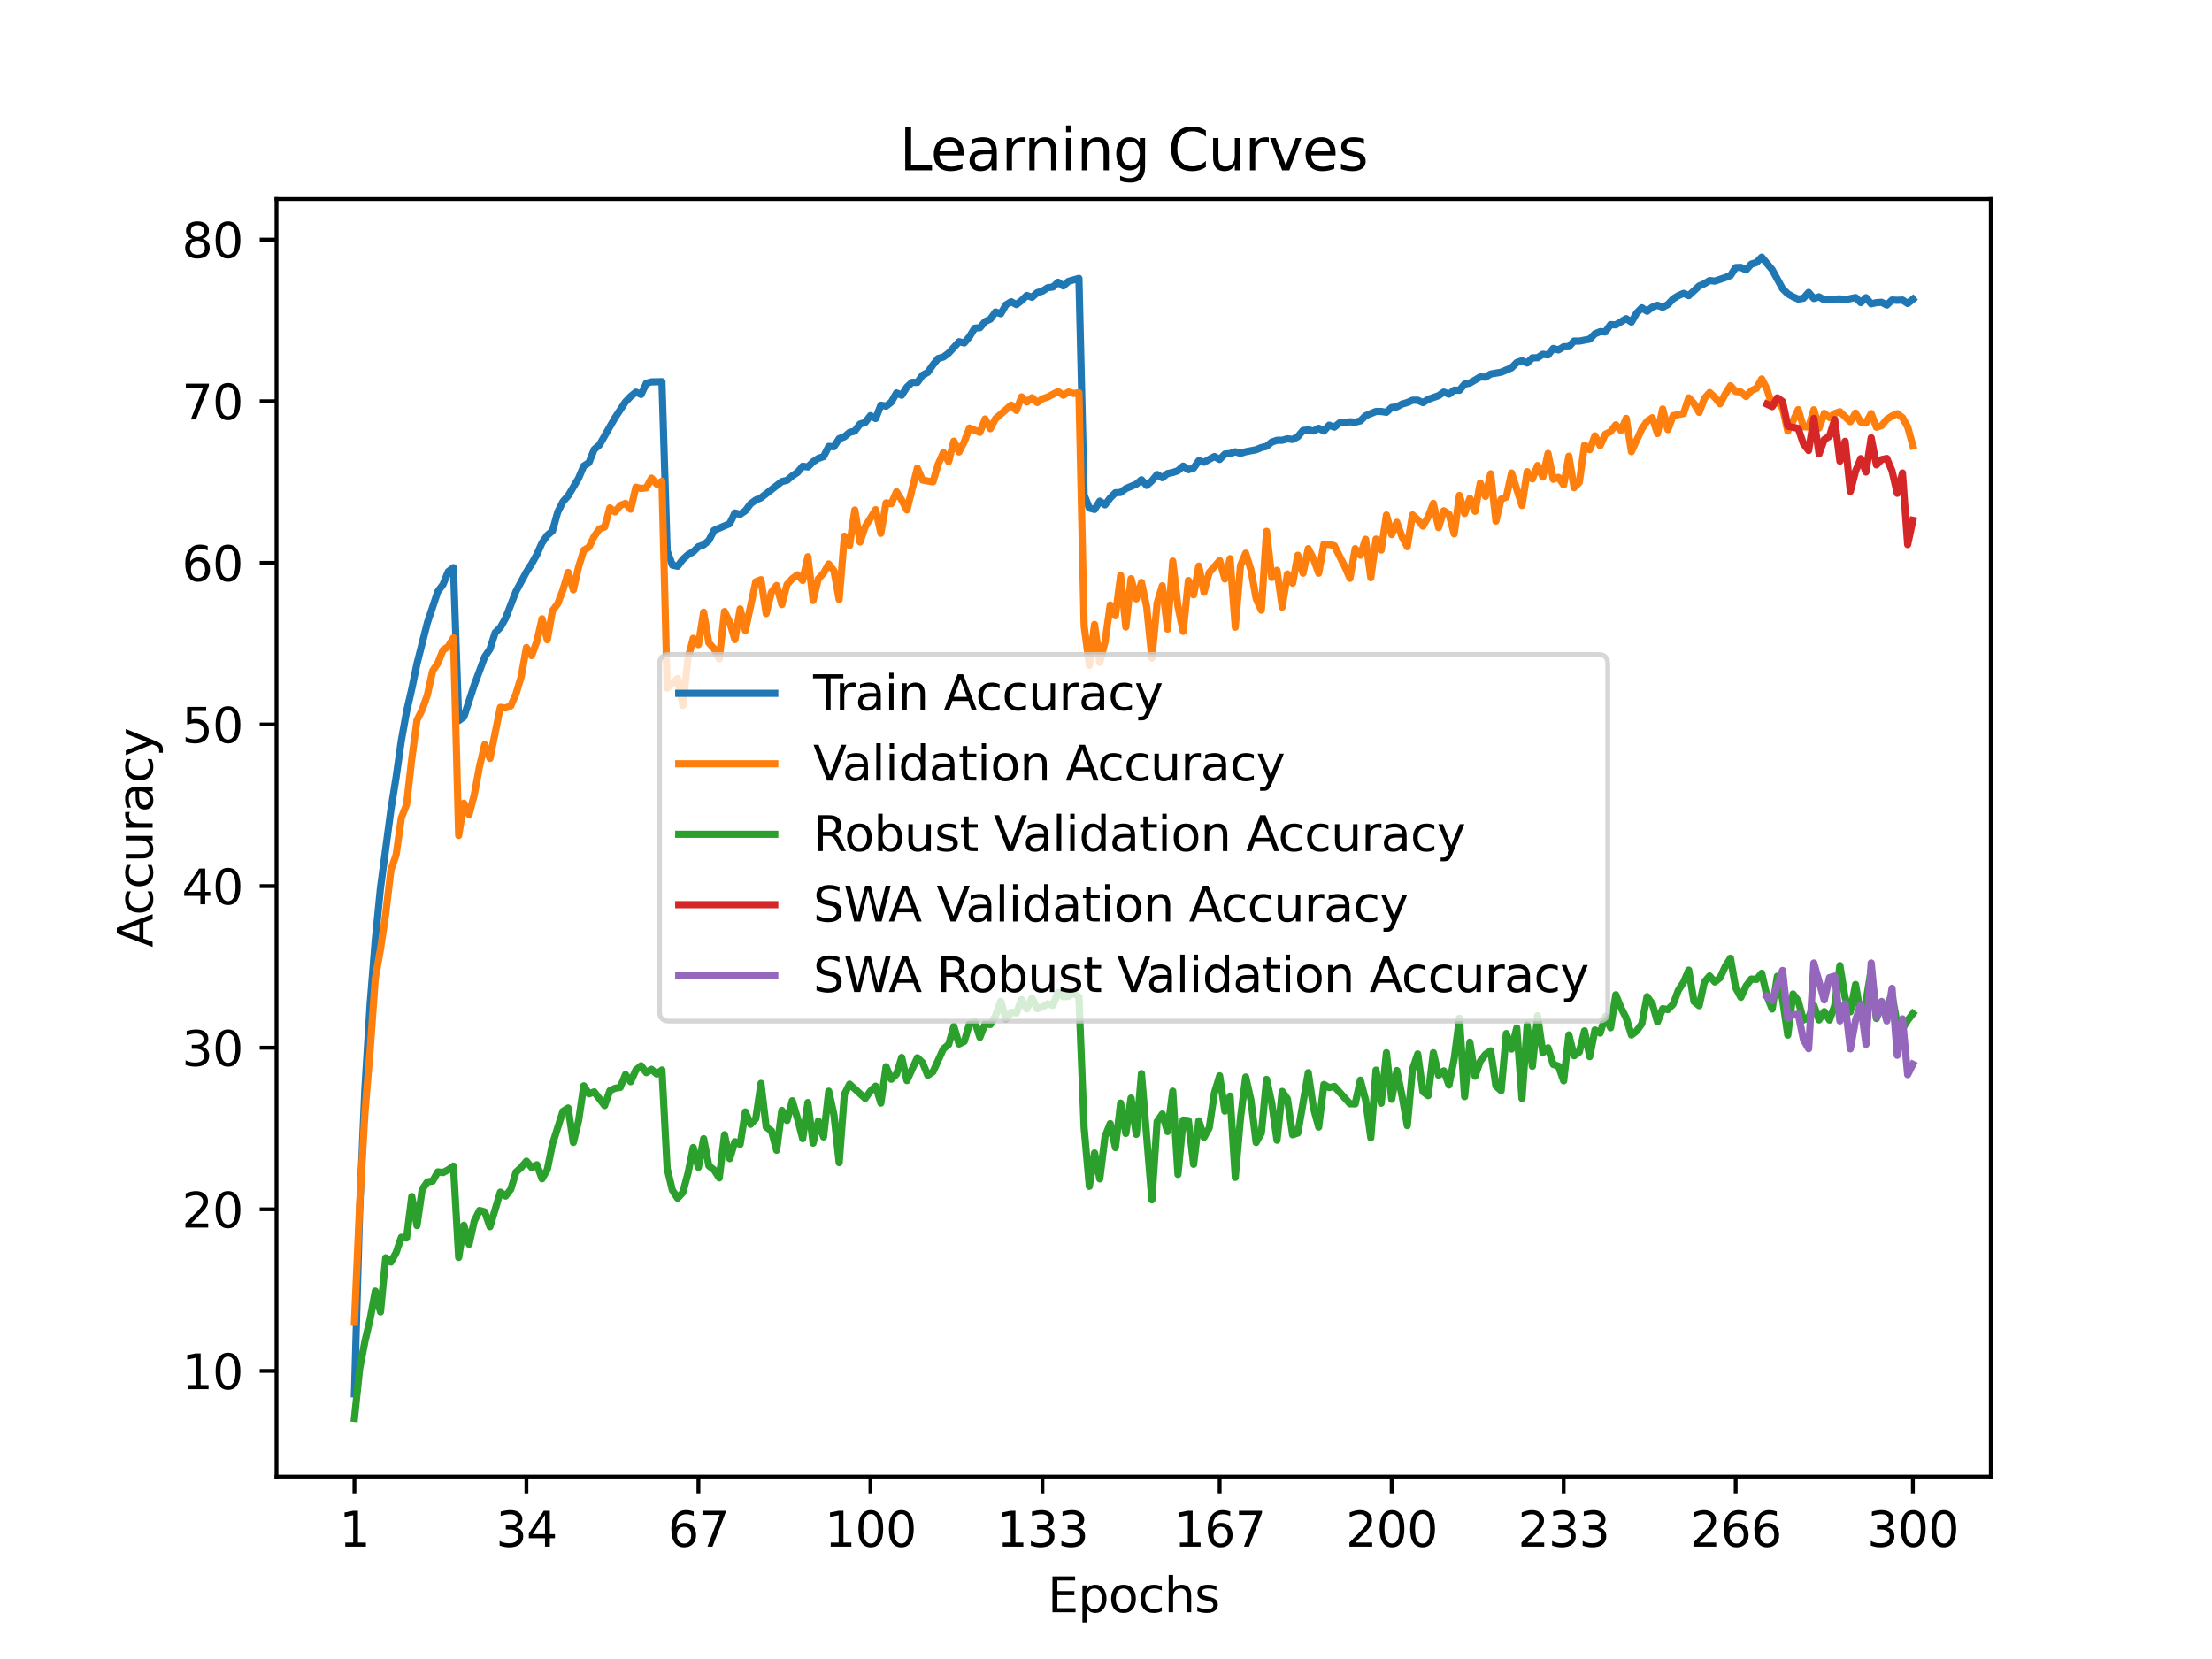 <?xml version="1.0" encoding="utf-8" standalone="no"?>
<!DOCTYPE svg PUBLIC "-//W3C//DTD SVG 1.1//EN"
  "http://www.w3.org/Graphics/SVG/1.1/DTD/svg11.dtd">
<svg xmlns:xlink="http://www.w3.org/1999/xlink" width="460.8pt" height="345.6pt" viewBox="0 0 460.8 345.6" xmlns="http://www.w3.org/2000/svg" version="1.1">
 <defs>
  <style type="text/css">*{stroke-linejoin: round; stroke-linecap: butt}</style>
 </defs>
 <g id="figure_1">
  <g id="patch_1">
   <path d="M 0 345.6 
L 460.8 345.6 
L 460.8 0 
L 0 0 
z
" style="fill: #ffffff"/>
  </g>
  <g id="axes_1">
   <g id="patch_2">
    <path d="M 57.6 307.584 
L 414.72 307.584 
L 414.72 41.472 
L 57.6 41.472 
z
" style="fill: #ffffff"/>
   </g>
   <g id="matplotlib.axis_1">
    <g id="xtick_1">
     <g id="line2d_1">
      <defs>
       <path id="m8bf3cd56c4" d="M 0 0 
L 0 3.5 
" style="stroke: #000000; stroke-width: 0.8"/>
      </defs>
      <g>
       <use xlink:href="#m8bf3cd56c4" x="73.833" y="307.584" style="stroke: #000000; stroke-width: 0.8"/>
      </g>
     </g>
     <g id="text_1">
      <!-- 1 -->
      <g transform="translate(70.651 322.182) scale(0.1 -0.1)">
       <defs>
        <path id="DejaVuSans-31" d="M 794 531 
L 1825 531 
L 1825 4091 
L 703 3866 
L 703 4441 
L 1819 4666 
L 2450 4666 
L 2450 531 
L 3481 531 
L 3481 0 
L 794 0 
L 794 531 
z
" transform="scale(0.016)"/>
       </defs>
       <use xlink:href="#DejaVuSans-31"/>
      </g>
     </g>
    </g>
    <g id="xtick_2">
     <g id="line2d_2">
      <g>
       <use xlink:href="#m8bf3cd56c4" x="109.664" y="307.584" style="stroke: #000000; stroke-width: 0.8"/>
      </g>
     </g>
     <g id="text_2">
      <!-- 34 -->
      <g transform="translate(103.302 322.182) scale(0.1 -0.1)">
       <defs>
        <path id="DejaVuSans-33" d="M 2597 2516 
Q 3050 2419 3304 2112 
Q 3559 1806 3559 1356 
Q 3559 666 3084 287 
Q 2609 -91 1734 -91 
Q 1441 -91 1130 -33 
Q 819 25 488 141 
L 488 750 
Q 750 597 1062 519 
Q 1375 441 1716 441 
Q 2309 441 2620 675 
Q 2931 909 2931 1356 
Q 2931 1769 2642 2001 
Q 2353 2234 1838 2234 
L 1294 2234 
L 1294 2753 
L 1863 2753 
Q 2328 2753 2575 2939 
Q 2822 3125 2822 3475 
Q 2822 3834 2567 4026 
Q 2313 4219 1838 4219 
Q 1578 4219 1281 4162 
Q 984 4106 628 3988 
L 628 4550 
Q 988 4650 1302 4700 
Q 1616 4750 1894 4750 
Q 2613 4750 3031 4423 
Q 3450 4097 3450 3541 
Q 3450 3153 3228 2886 
Q 3006 2619 2597 2516 
z
" transform="scale(0.016)"/>
        <path id="DejaVuSans-34" d="M 2419 4116 
L 825 1625 
L 2419 1625 
L 2419 4116 
z
M 2253 4666 
L 3047 4666 
L 3047 1625 
L 3713 1625 
L 3713 1100 
L 3047 1100 
L 3047 0 
L 2419 0 
L 2419 1100 
L 313 1100 
L 313 1709 
L 2253 4666 
z
" transform="scale(0.016)"/>
       </defs>
       <use xlink:href="#DejaVuSans-33"/>
       <use xlink:href="#DejaVuSans-34" x="63.623"/>
      </g>
     </g>
    </g>
    <g id="xtick_3">
     <g id="line2d_3">
      <g>
       <use xlink:href="#m8bf3cd56c4" x="145.496" y="307.584" style="stroke: #000000; stroke-width: 0.8"/>
      </g>
     </g>
     <g id="text_3">
      <!-- 67 -->
      <g transform="translate(139.133 322.182) scale(0.1 -0.1)">
       <defs>
        <path id="DejaVuSans-36" d="M 2113 2584 
Q 1688 2584 1439 2293 
Q 1191 2003 1191 1497 
Q 1191 994 1439 701 
Q 1688 409 2113 409 
Q 2538 409 2786 701 
Q 3034 994 3034 1497 
Q 3034 2003 2786 2293 
Q 2538 2584 2113 2584 
z
M 3366 4563 
L 3366 3988 
Q 3128 4100 2886 4159 
Q 2644 4219 2406 4219 
Q 1781 4219 1451 3797 
Q 1122 3375 1075 2522 
Q 1259 2794 1537 2939 
Q 1816 3084 2150 3084 
Q 2853 3084 3261 2657 
Q 3669 2231 3669 1497 
Q 3669 778 3244 343 
Q 2819 -91 2113 -91 
Q 1303 -91 875 529 
Q 447 1150 447 2328 
Q 447 3434 972 4092 
Q 1497 4750 2381 4750 
Q 2619 4750 2861 4703 
Q 3103 4656 3366 4563 
z
" transform="scale(0.016)"/>
        <path id="DejaVuSans-37" d="M 525 4666 
L 3525 4666 
L 3525 4397 
L 1831 0 
L 1172 0 
L 2766 4134 
L 525 4134 
L 525 4666 
z
" transform="scale(0.016)"/>
       </defs>
       <use xlink:href="#DejaVuSans-36"/>
       <use xlink:href="#DejaVuSans-37" x="63.623"/>
      </g>
     </g>
    </g>
    <g id="xtick_4">
     <g id="line2d_4">
      <g>
       <use xlink:href="#m8bf3cd56c4" x="181.327" y="307.584" style="stroke: #000000; stroke-width: 0.8"/>
      </g>
     </g>
     <g id="text_4">
      <!-- 100 -->
      <g transform="translate(171.783 322.182) scale(0.1 -0.1)">
       <defs>
        <path id="DejaVuSans-30" d="M 2034 4250 
Q 1547 4250 1301 3770 
Q 1056 3291 1056 2328 
Q 1056 1369 1301 889 
Q 1547 409 2034 409 
Q 2525 409 2770 889 
Q 3016 1369 3016 2328 
Q 3016 3291 2770 3770 
Q 2525 4250 2034 4250 
z
M 2034 4750 
Q 2819 4750 3233 4129 
Q 3647 3509 3647 2328 
Q 3647 1150 3233 529 
Q 2819 -91 2034 -91 
Q 1250 -91 836 529 
Q 422 1150 422 2328 
Q 422 3509 836 4129 
Q 1250 4750 2034 4750 
z
" transform="scale(0.016)"/>
       </defs>
       <use xlink:href="#DejaVuSans-31"/>
       <use xlink:href="#DejaVuSans-30" x="63.623"/>
       <use xlink:href="#DejaVuSans-30" x="127.246"/>
      </g>
     </g>
    </g>
    <g id="xtick_5">
     <g id="line2d_5">
      <g>
       <use xlink:href="#m8bf3cd56c4" x="217.158" y="307.584" style="stroke: #000000; stroke-width: 0.8"/>
      </g>
     </g>
     <g id="text_5">
      <!-- 133 -->
      <g transform="translate(207.615 322.182) scale(0.1 -0.1)">
       <use xlink:href="#DejaVuSans-31"/>
       <use xlink:href="#DejaVuSans-33" x="63.623"/>
       <use xlink:href="#DejaVuSans-33" x="127.246"/>
      </g>
     </g>
    </g>
    <g id="xtick_6">
     <g id="line2d_6">
      <g>
       <use xlink:href="#m8bf3cd56c4" x="254.076" y="307.584" style="stroke: #000000; stroke-width: 0.8"/>
      </g>
     </g>
     <g id="text_6">
      <!-- 167 -->
      <g transform="translate(244.532 322.182) scale(0.1 -0.1)">
       <use xlink:href="#DejaVuSans-31"/>
       <use xlink:href="#DejaVuSans-36" x="63.623"/>
       <use xlink:href="#DejaVuSans-37" x="127.246"/>
      </g>
     </g>
    </g>
    <g id="xtick_7">
     <g id="line2d_7">
      <g>
       <use xlink:href="#m8bf3cd56c4" x="289.907" y="307.584" style="stroke: #000000; stroke-width: 0.8"/>
      </g>
     </g>
     <g id="text_7">
      <!-- 200 -->
      <g transform="translate(280.363 322.182) scale(0.1 -0.1)">
       <defs>
        <path id="DejaVuSans-32" d="M 1228 531 
L 3431 531 
L 3431 0 
L 469 0 
L 469 531 
Q 828 903 1448 1529 
Q 2069 2156 2228 2338 
Q 2531 2678 2651 2914 
Q 2772 3150 2772 3378 
Q 2772 3750 2511 3984 
Q 2250 4219 1831 4219 
Q 1534 4219 1204 4116 
Q 875 4013 500 3803 
L 500 4441 
Q 881 4594 1212 4672 
Q 1544 4750 1819 4750 
Q 2544 4750 2975 4387 
Q 3406 4025 3406 3419 
Q 3406 3131 3298 2873 
Q 3191 2616 2906 2266 
Q 2828 2175 2409 1742 
Q 1991 1309 1228 531 
z
" transform="scale(0.016)"/>
       </defs>
       <use xlink:href="#DejaVuSans-32"/>
       <use xlink:href="#DejaVuSans-30" x="63.623"/>
       <use xlink:href="#DejaVuSans-30" x="127.246"/>
      </g>
     </g>
    </g>
    <g id="xtick_8">
     <g id="line2d_8">
      <g>
       <use xlink:href="#m8bf3cd56c4" x="325.739" y="307.584" style="stroke: #000000; stroke-width: 0.8"/>
      </g>
     </g>
     <g id="text_8">
      <!-- 233 -->
      <g transform="translate(316.195 322.182) scale(0.1 -0.1)">
       <use xlink:href="#DejaVuSans-32"/>
       <use xlink:href="#DejaVuSans-33" x="63.623"/>
       <use xlink:href="#DejaVuSans-33" x="127.246"/>
      </g>
     </g>
    </g>
    <g id="xtick_9">
     <g id="line2d_9">
      <g>
       <use xlink:href="#m8bf3cd56c4" x="361.57" y="307.584" style="stroke: #000000; stroke-width: 0.8"/>
      </g>
     </g>
     <g id="text_9">
      <!-- 266 -->
      <g transform="translate(352.026 322.182) scale(0.1 -0.1)">
       <use xlink:href="#DejaVuSans-32"/>
       <use xlink:href="#DejaVuSans-36" x="63.623"/>
       <use xlink:href="#DejaVuSans-36" x="127.246"/>
      </g>
     </g>
    </g>
    <g id="xtick_10">
     <g id="line2d_10">
      <g>
       <use xlink:href="#m8bf3cd56c4" x="398.487" y="307.584" style="stroke: #000000; stroke-width: 0.8"/>
      </g>
     </g>
     <g id="text_10">
      <!-- 300 -->
      <g transform="translate(388.944 322.182) scale(0.1 -0.1)">
       <use xlink:href="#DejaVuSans-33"/>
       <use xlink:href="#DejaVuSans-30" x="63.623"/>
       <use xlink:href="#DejaVuSans-30" x="127.246"/>
      </g>
     </g>
    </g>
    <g id="text_11">
     <!-- Epochs -->
     <g transform="translate(218.244 335.861) scale(0.1 -0.1)">
      <defs>
       <path id="DejaVuSans-45" d="M 628 4666 
L 3578 4666 
L 3578 4134 
L 1259 4134 
L 1259 2753 
L 3481 2753 
L 3481 2222 
L 1259 2222 
L 1259 531 
L 3634 531 
L 3634 0 
L 628 0 
L 628 4666 
z
" transform="scale(0.016)"/>
       <path id="DejaVuSans-70" d="M 1159 525 
L 1159 -1331 
L 581 -1331 
L 581 3500 
L 1159 3500 
L 1159 2969 
Q 1341 3281 1617 3432 
Q 1894 3584 2278 3584 
Q 2916 3584 3314 3078 
Q 3713 2572 3713 1747 
Q 3713 922 3314 415 
Q 2916 -91 2278 -91 
Q 1894 -91 1617 61 
Q 1341 213 1159 525 
z
M 3116 1747 
Q 3116 2381 2855 2742 
Q 2594 3103 2138 3103 
Q 1681 3103 1420 2742 
Q 1159 2381 1159 1747 
Q 1159 1113 1420 752 
Q 1681 391 2138 391 
Q 2594 391 2855 752 
Q 3116 1113 3116 1747 
z
" transform="scale(0.016)"/>
       <path id="DejaVuSans-6f" d="M 1959 3097 
Q 1497 3097 1228 2736 
Q 959 2375 959 1747 
Q 959 1119 1226 758 
Q 1494 397 1959 397 
Q 2419 397 2687 759 
Q 2956 1122 2956 1747 
Q 2956 2369 2687 2733 
Q 2419 3097 1959 3097 
z
M 1959 3584 
Q 2709 3584 3137 3096 
Q 3566 2609 3566 1747 
Q 3566 888 3137 398 
Q 2709 -91 1959 -91 
Q 1206 -91 779 398 
Q 353 888 353 1747 
Q 353 2609 779 3096 
Q 1206 3584 1959 3584 
z
" transform="scale(0.016)"/>
       <path id="DejaVuSans-63" d="M 3122 3366 
L 3122 2828 
Q 2878 2963 2633 3030 
Q 2388 3097 2138 3097 
Q 1578 3097 1268 2742 
Q 959 2388 959 1747 
Q 959 1106 1268 751 
Q 1578 397 2138 397 
Q 2388 397 2633 464 
Q 2878 531 3122 666 
L 3122 134 
Q 2881 22 2623 -34 
Q 2366 -91 2075 -91 
Q 1284 -91 818 406 
Q 353 903 353 1747 
Q 353 2603 823 3093 
Q 1294 3584 2113 3584 
Q 2378 3584 2631 3529 
Q 2884 3475 3122 3366 
z
" transform="scale(0.016)"/>
       <path id="DejaVuSans-68" d="M 3513 2113 
L 3513 0 
L 2938 0 
L 2938 2094 
Q 2938 2591 2744 2837 
Q 2550 3084 2163 3084 
Q 1697 3084 1428 2787 
Q 1159 2491 1159 1978 
L 1159 0 
L 581 0 
L 581 4863 
L 1159 4863 
L 1159 2956 
Q 1366 3272 1645 3428 
Q 1925 3584 2291 3584 
Q 2894 3584 3203 3211 
Q 3513 2838 3513 2113 
z
" transform="scale(0.016)"/>
       <path id="DejaVuSans-73" d="M 2834 3397 
L 2834 2853 
Q 2591 2978 2328 3040 
Q 2066 3103 1784 3103 
Q 1356 3103 1142 2972 
Q 928 2841 928 2578 
Q 928 2378 1081 2264 
Q 1234 2150 1697 2047 
L 1894 2003 
Q 2506 1872 2764 1633 
Q 3022 1394 3022 966 
Q 3022 478 2636 193 
Q 2250 -91 1575 -91 
Q 1294 -91 989 -36 
Q 684 19 347 128 
L 347 722 
Q 666 556 975 473 
Q 1284 391 1588 391 
Q 1994 391 2212 530 
Q 2431 669 2431 922 
Q 2431 1156 2273 1281 
Q 2116 1406 1581 1522 
L 1381 1569 
Q 847 1681 609 1914 
Q 372 2147 372 2553 
Q 372 3047 722 3315 
Q 1072 3584 1716 3584 
Q 2034 3584 2315 3537 
Q 2597 3491 2834 3397 
z
" transform="scale(0.016)"/>
      </defs>
      <use xlink:href="#DejaVuSans-45"/>
      <use xlink:href="#DejaVuSans-70" x="63.184"/>
      <use xlink:href="#DejaVuSans-6f" x="126.66"/>
      <use xlink:href="#DejaVuSans-63" x="187.842"/>
      <use xlink:href="#DejaVuSans-68" x="242.822"/>
      <use xlink:href="#DejaVuSans-73" x="306.201"/>
     </g>
    </g>
   </g>
   <g id="matplotlib.axis_2">
    <g id="ytick_1">
     <g id="line2d_11">
      <defs>
       <path id="m5d4e998868" d="M 0 0 
L -3.5 0 
" style="stroke: #000000; stroke-width: 0.8"/>
      </defs>
      <g>
       <use xlink:href="#m5d4e998868" x="57.6" y="285.596" style="stroke: #000000; stroke-width: 0.8"/>
      </g>
     </g>
     <g id="text_12">
      <!-- 10 -->
      <g transform="translate(37.875 289.396) scale(0.1 -0.1)">
       <use xlink:href="#DejaVuSans-31"/>
       <use xlink:href="#DejaVuSans-30" x="63.623"/>
      </g>
     </g>
    </g>
    <g id="ytick_2">
     <g id="line2d_12">
      <g>
       <use xlink:href="#m5d4e998868" x="57.6" y="251.927" style="stroke: #000000; stroke-width: 0.8"/>
      </g>
     </g>
     <g id="text_13">
      <!-- 20 -->
      <g transform="translate(37.875 255.727) scale(0.1 -0.1)">
       <use xlink:href="#DejaVuSans-32"/>
       <use xlink:href="#DejaVuSans-30" x="63.623"/>
      </g>
     </g>
    </g>
    <g id="ytick_3">
     <g id="line2d_13">
      <g>
       <use xlink:href="#m5d4e998868" x="57.6" y="218.259" style="stroke: #000000; stroke-width: 0.8"/>
      </g>
     </g>
     <g id="text_14">
      <!-- 30 -->
      <g transform="translate(37.875 222.058) scale(0.1 -0.1)">
       <use xlink:href="#DejaVuSans-33"/>
       <use xlink:href="#DejaVuSans-30" x="63.623"/>
      </g>
     </g>
    </g>
    <g id="ytick_4">
     <g id="line2d_14">
      <g>
       <use xlink:href="#m5d4e998868" x="57.6" y="184.59" style="stroke: #000000; stroke-width: 0.8"/>
      </g>
     </g>
     <g id="text_15">
      <!-- 40 -->
      <g transform="translate(37.875 188.389) scale(0.1 -0.1)">
       <use xlink:href="#DejaVuSans-34"/>
       <use xlink:href="#DejaVuSans-30" x="63.623"/>
      </g>
     </g>
    </g>
    <g id="ytick_5">
     <g id="line2d_15">
      <g>
       <use xlink:href="#m5d4e998868" x="57.6" y="150.921" style="stroke: #000000; stroke-width: 0.8"/>
      </g>
     </g>
     <g id="text_16">
      <!-- 50 -->
      <g transform="translate(37.875 154.72) scale(0.1 -0.1)">
       <defs>
        <path id="DejaVuSans-35" d="M 691 4666 
L 3169 4666 
L 3169 4134 
L 1269 4134 
L 1269 2991 
Q 1406 3038 1543 3061 
Q 1681 3084 1819 3084 
Q 2600 3084 3056 2656 
Q 3513 2228 3513 1497 
Q 3513 744 3044 326 
Q 2575 -91 1722 -91 
Q 1428 -91 1123 -41 
Q 819 9 494 109 
L 494 744 
Q 775 591 1075 516 
Q 1375 441 1709 441 
Q 2250 441 2565 725 
Q 2881 1009 2881 1497 
Q 2881 1984 2565 2268 
Q 2250 2553 1709 2553 
Q 1456 2553 1204 2497 
Q 953 2441 691 2322 
L 691 4666 
z
" transform="scale(0.016)"/>
       </defs>
       <use xlink:href="#DejaVuSans-35"/>
       <use xlink:href="#DejaVuSans-30" x="63.623"/>
      </g>
     </g>
    </g>
    <g id="ytick_6">
     <g id="line2d_16">
      <g>
       <use xlink:href="#m5d4e998868" x="57.6" y="117.252" style="stroke: #000000; stroke-width: 0.8"/>
      </g>
     </g>
     <g id="text_17">
      <!-- 60 -->
      <g transform="translate(37.875 121.051) scale(0.1 -0.1)">
       <use xlink:href="#DejaVuSans-36"/>
       <use xlink:href="#DejaVuSans-30" x="63.623"/>
      </g>
     </g>
    </g>
    <g id="ytick_7">
     <g id="line2d_17">
      <g>
       <use xlink:href="#m5d4e998868" x="57.6" y="83.583" style="stroke: #000000; stroke-width: 0.8"/>
      </g>
     </g>
     <g id="text_18">
      <!-- 70 -->
      <g transform="translate(37.875 87.382) scale(0.1 -0.1)">
       <use xlink:href="#DejaVuSans-37"/>
       <use xlink:href="#DejaVuSans-30" x="63.623"/>
      </g>
     </g>
    </g>
    <g id="ytick_8">
     <g id="line2d_18">
      <g>
       <use xlink:href="#m5d4e998868" x="57.6" y="49.914" style="stroke: #000000; stroke-width: 0.8"/>
      </g>
     </g>
     <g id="text_19">
      <!-- 80 -->
      <g transform="translate(37.875 53.713) scale(0.1 -0.1)">
       <defs>
        <path id="DejaVuSans-38" d="M 2034 2216 
Q 1584 2216 1326 1975 
Q 1069 1734 1069 1313 
Q 1069 891 1326 650 
Q 1584 409 2034 409 
Q 2484 409 2743 651 
Q 3003 894 3003 1313 
Q 3003 1734 2745 1975 
Q 2488 2216 2034 2216 
z
M 1403 2484 
Q 997 2584 770 2862 
Q 544 3141 544 3541 
Q 544 4100 942 4425 
Q 1341 4750 2034 4750 
Q 2731 4750 3128 4425 
Q 3525 4100 3525 3541 
Q 3525 3141 3298 2862 
Q 3072 2584 2669 2484 
Q 3125 2378 3379 2068 
Q 3634 1759 3634 1313 
Q 3634 634 3220 271 
Q 2806 -91 2034 -91 
Q 1263 -91 848 271 
Q 434 634 434 1313 
Q 434 1759 690 2068 
Q 947 2378 1403 2484 
z
M 1172 3481 
Q 1172 3119 1398 2916 
Q 1625 2713 2034 2713 
Q 2441 2713 2670 2916 
Q 2900 3119 2900 3481 
Q 2900 3844 2670 4047 
Q 2441 4250 2034 4250 
Q 1625 4250 1398 4047 
Q 1172 3844 1172 3481 
z
" transform="scale(0.016)"/>
       </defs>
       <use xlink:href="#DejaVuSans-38"/>
       <use xlink:href="#DejaVuSans-30" x="63.623"/>
      </g>
     </g>
    </g>
    <g id="text_20">
     <!-- Accuracy -->
     <g transform="translate(31.795 197.356) rotate(-90) scale(0.1 -0.1)">
      <defs>
       <path id="DejaVuSans-41" d="M 2188 4044 
L 1331 1722 
L 3047 1722 
L 2188 4044 
z
M 1831 4666 
L 2547 4666 
L 4325 0 
L 3669 0 
L 3244 1197 
L 1141 1197 
L 716 0 
L 50 0 
L 1831 4666 
z
" transform="scale(0.016)"/>
       <path id="DejaVuSans-75" d="M 544 1381 
L 544 3500 
L 1119 3500 
L 1119 1403 
Q 1119 906 1312 657 
Q 1506 409 1894 409 
Q 2359 409 2629 706 
Q 2900 1003 2900 1516 
L 2900 3500 
L 3475 3500 
L 3475 0 
L 2900 0 
L 2900 538 
Q 2691 219 2414 64 
Q 2138 -91 1772 -91 
Q 1169 -91 856 284 
Q 544 659 544 1381 
z
M 1991 3584 
L 1991 3584 
z
" transform="scale(0.016)"/>
       <path id="DejaVuSans-72" d="M 2631 2963 
Q 2534 3019 2420 3045 
Q 2306 3072 2169 3072 
Q 1681 3072 1420 2755 
Q 1159 2438 1159 1844 
L 1159 0 
L 581 0 
L 581 3500 
L 1159 3500 
L 1159 2956 
Q 1341 3275 1631 3429 
Q 1922 3584 2338 3584 
Q 2397 3584 2469 3576 
Q 2541 3569 2628 3553 
L 2631 2963 
z
" transform="scale(0.016)"/>
       <path id="DejaVuSans-61" d="M 2194 1759 
Q 1497 1759 1228 1600 
Q 959 1441 959 1056 
Q 959 750 1161 570 
Q 1363 391 1709 391 
Q 2188 391 2477 730 
Q 2766 1069 2766 1631 
L 2766 1759 
L 2194 1759 
z
M 3341 1997 
L 3341 0 
L 2766 0 
L 2766 531 
Q 2569 213 2275 61 
Q 1981 -91 1556 -91 
Q 1019 -91 701 211 
Q 384 513 384 1019 
Q 384 1609 779 1909 
Q 1175 2209 1959 2209 
L 2766 2209 
L 2766 2266 
Q 2766 2663 2505 2880 
Q 2244 3097 1772 3097 
Q 1472 3097 1187 3025 
Q 903 2953 641 2809 
L 641 3341 
Q 956 3463 1253 3523 
Q 1550 3584 1831 3584 
Q 2591 3584 2966 3190 
Q 3341 2797 3341 1997 
z
" transform="scale(0.016)"/>
       <path id="DejaVuSans-79" d="M 2059 -325 
Q 1816 -950 1584 -1140 
Q 1353 -1331 966 -1331 
L 506 -1331 
L 506 -850 
L 844 -850 
Q 1081 -850 1212 -737 
Q 1344 -625 1503 -206 
L 1606 56 
L 191 3500 
L 800 3500 
L 1894 763 
L 2988 3500 
L 3597 3500 
L 2059 -325 
z
" transform="scale(0.016)"/>
      </defs>
      <use xlink:href="#DejaVuSans-41"/>
      <use xlink:href="#DejaVuSans-63" x="66.658"/>
      <use xlink:href="#DejaVuSans-63" x="121.639"/>
      <use xlink:href="#DejaVuSans-75" x="176.619"/>
      <use xlink:href="#DejaVuSans-72" x="239.998"/>
      <use xlink:href="#DejaVuSans-61" x="281.111"/>
      <use xlink:href="#DejaVuSans-63" x="342.391"/>
      <use xlink:href="#DejaVuSans-79" x="397.371"/>
     </g>
    </g>
   </g>
   <g id="line2d_19">
    <path d="M 73.833 290.381 
L 74.919 252.099 
L 76.004 226.999 
L 77.09 209.348 
L 78.176 195.822 
L 79.262 184.952 
L 81.433 168.675 
L 82.519 161.88 
L 83.605 154.269 
L 84.691 148.232 
L 85.777 143.528 
L 86.862 138.272 
L 89.034 129.712 
L 91.206 123.22 
L 92.291 121.752 
L 93.377 119.082 
L 94.463 118.246 
L 95.549 150.134 
L 96.635 149.326 
L 98.806 142.672 
L 100.978 136.834 
L 102.064 135.214 
L 103.149 131.806 
L 104.235 130.712 
L 105.321 128.773 
L 107.493 123.179 
L 109.664 119.149 
L 110.75 117.458 
L 111.836 115.519 
L 112.922 113.071 
L 114.007 111.508 
L 115.093 110.593 
L 116.179 106.687 
L 117.265 104.508 
L 118.351 103.289 
L 120.522 99.635 
L 121.608 97.076 
L 122.694 96.373 
L 123.78 93.632 
L 124.865 92.702 
L 128.123 87.008 
L 130.294 83.715 
L 131.38 82.587 
L 132.466 81.685 
L 133.552 82.176 
L 134.638 79.853 
L 135.723 79.55 
L 137.895 79.513 
L 138.981 114.765 
L 140.067 117.714 
L 141.152 117.957 
L 142.238 116.546 
L 143.324 115.539 
L 144.41 114.95 
L 145.496 113.879 
L 146.581 113.505 
L 147.667 112.593 
L 148.753 110.492 
L 152.01 109.084 
L 153.096 106.865 
L 154.182 107.145 
L 155.268 106.404 
L 156.354 104.952 
L 157.439 104.165 
L 158.525 103.7 
L 162.868 100.316 
L 163.954 100.066 
L 165.04 99.137 
L 166.126 98.427 
L 167.212 97.134 
L 168.297 97.282 
L 169.383 96.201 
L 170.469 95.494 
L 171.555 95.123 
L 172.641 92.999 
L 173.726 93.056 
L 174.812 91.383 
L 175.898 90.998 
L 176.984 90.076 
L 178.07 89.806 
L 179.155 88.342 
L 180.241 88.001 
L 181.327 86.581 
L 182.413 87.183 
L 183.499 84.412 
L 184.584 84.607 
L 185.67 83.769 
L 186.756 81.85 
L 187.842 82.331 
L 188.928 80.624 
L 190.013 79.644 
L 191.099 79.668 
L 192.185 78.159 
L 193.271 77.57 
L 194.357 76.001 
L 195.442 74.674 
L 196.528 74.374 
L 197.614 73.56 
L 199.786 71.189 
L 200.871 71.448 
L 201.957 70.149 
L 203.043 68.367 
L 204.129 68.266 
L 205.215 66.99 
L 206.3 66.488 
L 207.386 64.99 
L 208.472 65.367 
L 209.558 63.505 
L 210.644 62.858 
L 211.729 63.447 
L 212.815 62.609 
L 213.901 61.552 
L 214.987 61.936 
L 216.073 60.959 
L 217.158 60.65 
L 218.244 59.935 
L 219.33 59.791 
L 220.416 58.794 
L 221.502 59.565 
L 222.587 58.602 
L 224.759 57.993 
L 225.845 103.131 
L 226.931 105.835 
L 228.016 106.138 
L 229.102 104.4 
L 230.188 105.171 
L 231.274 103.74 
L 232.36 102.643 
L 233.445 102.592 
L 234.531 101.78 
L 236.703 100.868 
L 237.789 99.942 
L 238.875 101.124 
L 239.96 100.171 
L 241.046 98.851 
L 242.132 99.518 
L 243.218 98.649 
L 244.304 98.433 
L 245.389 98.056 
L 246.475 97.103 
L 247.561 97.851 
L 248.647 97.518 
L 249.733 95.972 
L 250.818 96.292 
L 252.99 95.107 
L 254.076 95.719 
L 255.162 94.591 
L 256.247 94.487 
L 257.333 94.12 
L 258.419 94.44 
L 259.505 94.103 
L 261.676 93.689 
L 262.762 93.234 
L 263.848 92.978 
L 264.934 92.086 
L 266.02 91.722 
L 267.105 91.716 
L 268.191 91.406 
L 269.277 91.551 
L 270.363 90.968 
L 271.449 89.672 
L 272.534 89.551 
L 273.62 89.79 
L 274.706 89.217 
L 275.792 89.793 
L 276.878 88.571 
L 277.963 88.985 
L 279.049 88.099 
L 281.221 87.87 
L 282.307 87.948 
L 283.392 87.675 
L 284.478 86.597 
L 286.65 85.709 
L 287.736 85.719 
L 288.821 85.884 
L 289.907 84.887 
L 290.993 84.759 
L 292.079 84.17 
L 293.165 83.857 
L 294.25 83.378 
L 295.336 83.368 
L 296.422 83.873 
L 297.508 83.193 
L 299.679 82.429 
L 300.765 81.675 
L 301.851 82.112 
L 302.937 81.274 
L 304.023 81.301 
L 305.108 80.014 
L 306.194 79.799 
L 308.366 78.523 
L 309.452 78.573 
L 310.537 77.917 
L 312.709 77.536 
L 314.881 76.63 
L 315.966 75.526 
L 317.052 75.152 
L 318.138 75.62 
L 319.224 74.546 
L 320.31 74.526 
L 321.395 73.802 
L 322.481 73.943 
L 323.567 72.59 
L 324.653 72.899 
L 325.739 72.233 
L 326.824 72.213 
L 327.91 71.047 
L 328.996 71.064 
L 331.168 70.65 
L 332.253 69.542 
L 333.339 69.091 
L 334.425 69.148 
L 335.511 67.63 
L 336.597 67.677 
L 338.768 66.387 
L 339.854 67.101 
L 340.94 65.219 
L 342.026 64.118 
L 343.111 64.838 
L 344.197 63.993 
L 345.283 63.596 
L 346.369 64.017 
L 347.455 63.427 
L 348.54 62.266 
L 349.626 61.592 
L 350.712 61.117 
L 351.798 61.585 
L 353.969 59.565 
L 355.055 59.097 
L 356.141 58.444 
L 357.227 58.552 
L 359.398 57.824 
L 360.484 57.4 
L 361.57 55.737 
L 362.656 55.703 
L 363.742 56.235 
L 364.827 55.016 
L 365.913 54.679 
L 366.999 53.568 
L 369.171 56.171 
L 371.342 60.131 
L 372.428 61.202 
L 373.514 61.828 
L 374.6 62.309 
L 375.685 62.144 
L 376.771 60.915 
L 377.857 62.185 
L 378.943 61.841 
L 380.029 62.468 
L 383.286 62.259 
L 384.372 62.437 
L 386.543 61.99 
L 387.629 63.04 
L 388.715 62.016 
L 389.801 63.293 
L 390.887 63.05 
L 391.972 62.973 
L 393.058 63.555 
L 394.144 62.505 
L 395.23 62.562 
L 396.316 62.505 
L 397.401 63.219 
L 398.487 62.346 
L 398.487 62.346 
" clip-path="url(#pae83bc25ee)" style="fill: none; stroke: #1f77b4; stroke-width: 1.5; stroke-linecap: square"/>
   </g>
   <g id="line2d_20">
    <path d="M 73.833 275.462 
L 74.919 250.85 
L 76.004 232.063 
L 77.09 218.898 
L 78.176 203.848 
L 79.262 197.72 
L 80.348 190.381 
L 81.433 181.256 
L 82.519 178.091 
L 83.605 170.381 
L 84.691 167.62 
L 85.777 158.092 
L 86.862 150.045 
L 87.948 147.823 
L 89.034 144.759 
L 90.12 139.776 
L 91.206 138.16 
L 92.291 135.433 
L 93.377 134.692 
L 94.463 132.874 
L 95.549 174.051 
L 96.635 167.317 
L 97.72 169.674 
L 98.806 165.533 
L 99.892 159.675 
L 100.978 155.096 
L 102.064 157.991 
L 104.235 147.352 
L 105.321 147.486 
L 106.407 147.049 
L 107.493 144.524 
L 108.578 140.955 
L 109.664 134.894 
L 110.75 136.578 
L 111.836 133.615 
L 112.922 128.901 
L 114.007 133.278 
L 115.093 127.218 
L 116.179 125.77 
L 117.265 122.908 
L 118.351 119.238 
L 119.436 122.874 
L 120.522 118.127 
L 121.608 114.626 
L 122.694 113.986 
L 123.78 111.73 
L 124.865 110.215 
L 125.951 109.777 
L 127.037 105.804 
L 128.123 106.646 
L 129.209 105.299 
L 130.294 104.862 
L 131.38 106.074 
L 132.466 101.495 
L 133.552 101.764 
L 134.638 101.629 
L 135.723 99.609 
L 136.809 100.855 
L 137.895 100.249 
L 138.981 143.379 
L 141.152 141.359 
L 142.238 146.981 
L 143.324 137.217 
L 144.41 132.975 
L 145.496 134.288 
L 146.581 127.521 
L 147.667 133.918 
L 148.753 135.13 
L 149.839 137.251 
L 150.925 127.386 
L 152.01 129.608 
L 153.096 133.244 
L 154.182 126.847 
L 155.268 131.359 
L 157.439 121.191 
L 158.525 120.753 
L 159.611 127.824 
L 160.697 123.379 
L 161.783 121.965 
L 162.868 125.938 
L 163.954 121.763 
L 165.04 120.551 
L 166.126 119.743 
L 167.212 120.922 
L 168.297 115.972 
L 169.383 125.097 
L 170.469 120.585 
L 171.555 119.407 
L 172.641 117.487 
L 173.726 118.901 
L 174.812 124.895 
L 175.898 111.696 
L 176.984 113.615 
L 178.07 106.242 
L 179.155 112.908 
L 180.241 109.71 
L 182.413 106.175 
L 183.499 111.09 
L 184.584 104.761 
L 185.67 104.929 
L 186.756 102.437 
L 187.842 104.188 
L 188.928 106.242 
L 191.099 97.522 
L 192.185 100.013 
L 194.357 100.384 
L 195.442 96.714 
L 196.528 94.256 
L 197.614 96.175 
L 198.7 91.899 
L 199.786 94.155 
L 200.871 92.034 
L 201.957 89.172 
L 204.129 90.081 
L 205.215 87.286 
L 206.3 89.307 
L 207.386 87.219 
L 210.644 84.391 
L 211.729 85.502 
L 212.815 82.674 
L 213.901 83.751 
L 214.987 82.842 
L 216.073 83.852 
L 217.158 83.078 
L 218.244 82.707 
L 220.416 81.563 
L 221.502 82.337 
L 222.587 81.664 
L 223.673 81.967 
L 224.759 81.798 
L 225.845 130.383 
L 226.931 138.631 
L 228.016 130.08 
L 229.102 137.992 
L 230.188 133.783 
L 231.274 126.039 
L 232.36 128.261 
L 233.445 119.878 
L 234.531 130.618 
L 235.617 120.551 
L 236.703 124.76 
L 237.789 121.326 
L 238.875 126.443 
L 239.96 137.116 
L 241.046 125.635 
L 242.132 122.033 
L 243.218 131.056 
L 244.304 116.881 
L 245.389 126.376 
L 246.475 131.527 
L 247.561 120.922 
L 248.647 123.918 
L 249.733 117.925 
L 250.818 123.379 
L 251.904 119.272 
L 254.076 116.78 
L 255.162 120.619 
L 256.247 116.376 
L 257.333 130.652 
L 258.419 117.79 
L 259.505 115.232 
L 260.591 118.699 
L 261.676 124.693 
L 262.762 127.117 
L 263.848 110.686 
L 264.934 120.316 
L 266.02 118.8 
L 267.105 126.477 
L 268.191 119.575 
L 269.277 121.494 
L 270.363 115.669 
L 271.449 119.407 
L 272.534 114.289 
L 273.62 116.41 
L 274.706 119.407 
L 275.792 113.346 
L 276.878 113.413 
L 277.963 113.683 
L 280.135 117.992 
L 281.221 120.484 
L 282.307 114.289 
L 283.392 115.669 
L 284.478 112.336 
L 285.564 120.349 
L 286.65 112.302 
L 287.736 114.592 
L 288.821 107.286 
L 289.907 111.36 
L 290.993 108.801 
L 292.079 111.865 
L 293.165 113.885 
L 294.25 107.252 
L 295.336 108.262 
L 296.422 109.609 
L 297.508 107.69 
L 298.594 104.862 
L 299.679 109.912 
L 300.765 106.41 
L 301.851 107.117 
L 302.937 111.225 
L 304.023 103.212 
L 305.108 106.983 
L 306.194 103.818 
L 307.28 106.511 
L 308.366 100.619 
L 309.452 103.414 
L 310.537 98.7 
L 311.623 108.565 
L 312.709 103.986 
L 313.795 103.548 
L 314.881 98.532 
L 317.052 105.299 
L 318.138 98.262 
L 319.224 99.778 
L 320.31 96.983 
L 321.395 99.374 
L 322.481 94.458 
L 323.567 99.845 
L 324.653 99.441 
L 325.739 101.023 
L 326.824 95.03 
L 327.91 101.596 
L 328.996 100.485 
L 330.082 92.741 
L 331.168 93.683 
L 332.253 90.788 
L 333.339 92.842 
L 334.425 90.451 
L 335.511 89.913 
L 336.597 88.498 
L 337.682 89.677 
L 338.768 87.152 
L 339.854 94.087 
L 342.026 89.34 
L 343.111 87.758 
L 344.197 87.017 
L 345.283 90.317 
L 346.369 85.199 
L 347.455 89.509 
L 348.54 86.579 
L 350.712 86.142 
L 351.798 82.876 
L 352.884 84.054 
L 353.969 85.906 
L 355.055 83.01 
L 356.141 81.765 
L 357.227 82.775 
L 358.313 84.121 
L 359.398 82.101 
L 360.484 80.351 
L 361.57 81.563 
L 362.656 81.664 
L 363.742 82.606 
L 364.827 81.394 
L 365.913 80.889 
L 366.999 78.936 
L 368.085 81.024 
L 369.171 84.627 
L 370.256 83.482 
L 371.342 85.064 
L 372.428 89.812 
L 373.514 87.724 
L 374.6 85.334 
L 375.685 88.902 
L 376.771 88.936 
L 377.857 85.367 
L 378.943 89.172 
L 380.029 86.108 
L 381.114 86.983 
L 382.2 86.142 
L 383.286 85.771 
L 385.458 87.859 
L 386.543 86.041 
L 387.629 87.926 
L 388.715 88.128 
L 389.801 86.142 
L 390.887 89.003 
L 391.972 88.667 
L 393.058 87.354 
L 394.144 86.647 
L 395.23 86.175 
L 396.316 86.983 
L 397.401 88.936 
L 398.487 92.875 
L 398.487 92.875 
" clip-path="url(#pae83bc25ee)" style="fill: none; stroke: #ff7f0e; stroke-width: 1.5; stroke-linecap: square"/>
   </g>
   <g id="line2d_21">
    <path d="M 73.833 295.488 
L 74.919 285.155 
L 76.004 279.513 
L 77.09 274.846 
L 78.176 268.971 
L 79.262 273.29 
L 80.348 262.028 
L 81.433 262.911 
L 82.519 260.937 
L 83.605 257.756 
L 84.691 257.895 
L 85.777 249.257 
L 86.862 255.318 
L 87.948 247.771 
L 89.034 246.215 
L 90.12 246.053 
L 91.206 244.126 
L 92.291 244.265 
L 93.377 243.684 
L 94.463 242.918 
L 95.549 261.958 
L 96.635 255.248 
L 97.72 259.195 
L 98.806 254.342 
L 99.892 252.16 
L 100.978 252.461 
L 102.064 255.55 
L 104.235 248.351 
L 105.321 249.164 
L 106.407 247.748 
L 107.493 244.172 
L 108.578 243.197 
L 109.664 241.896 
L 110.75 243.22 
L 111.836 242.64 
L 112.922 245.565 
L 114.007 243.661 
L 115.093 238.297 
L 117.265 231.517 
L 118.351 230.82 
L 119.436 237.996 
L 120.522 233.514 
L 121.608 226.2 
L 122.694 227.872 
L 123.78 227.454 
L 125.951 230.31 
L 127.037 227.222 
L 128.123 226.71 
L 129.209 226.525 
L 130.294 223.855 
L 131.38 225.34 
L 132.466 222.902 
L 133.552 222.02 
L 134.638 223.46 
L 135.723 222.763 
L 136.809 223.738 
L 137.895 222.902 
L 138.981 243.429 
L 140.067 247.934 
L 141.152 249.605 
L 142.238 248.444 
L 143.324 244.404 
L 144.41 239.04 
L 145.496 243.174 
L 146.581 237.206 
L 147.667 242.848 
L 148.753 243.708 
L 149.839 245.38 
L 150.925 236.37 
L 152.01 241.362 
L 153.096 237.833 
L 154.182 238.39 
L 155.268 231.633 
L 156.354 234.211 
L 157.439 233.05 
L 158.525 225.689 
L 159.611 234.791 
L 160.697 235.557 
L 161.783 239.621 
L 162.868 231.308 
L 163.954 233.421 
L 165.04 229.311 
L 166.126 232.98 
L 167.212 237.206 
L 168.297 229.683 
L 169.383 238.135 
L 170.469 233.537 
L 171.555 236.834 
L 172.641 227.314 
L 173.726 232.237 
L 174.812 242.198 
L 175.898 227.965 
L 176.984 225.852 
L 180.241 228.824 
L 181.327 227.291 
L 182.413 226.269 
L 183.499 229.799 
L 184.584 222.206 
L 185.67 224.83 
L 186.756 223.785 
L 187.842 220.279 
L 188.928 225.108 
L 191.099 220.348 
L 192.185 221.37 
L 193.271 224.017 
L 194.357 223.274 
L 196.528 218.491 
L 197.614 217.608 
L 198.7 213.8 
L 199.786 217.492 
L 200.871 216.958 
L 201.957 213.313 
L 203.043 212.779 
L 204.129 216.099 
L 205.215 213.289 
L 206.3 213.429 
L 207.386 211.571 
L 208.472 208.599 
L 209.558 212.291 
L 210.644 210.875 
L 211.729 211.014 
L 212.815 208.228 
L 213.901 210.155 
L 214.987 207.926 
L 216.073 210.132 
L 217.158 209.76 
L 218.244 209.11 
L 219.33 209.435 
L 220.416 206.765 
L 221.502 207.624 
L 222.587 207.554 
L 223.673 206.881 
L 224.759 207.693 
L 225.845 234.977 
L 226.931 247.144 
L 228.016 240.178 
L 229.102 245.588 
L 230.188 236.811 
L 231.274 234.071 
L 232.36 239.064 
L 233.445 229.799 
L 234.531 236.115 
L 235.617 228.754 
L 236.703 236.3 
L 237.789 223.646 
L 239.96 249.954 
L 241.046 233.653 
L 242.132 232.074 
L 243.218 235.72 
L 244.304 227.314 
L 245.389 244.66 
L 246.475 233.328 
L 247.561 233.444 
L 248.647 242.547 
L 249.733 233.491 
L 250.818 236.927 
L 251.904 234.954 
L 252.99 227.639 
L 254.076 224.11 
L 255.162 231.471 
L 256.247 228.336 
L 257.333 245.287 
L 258.419 232.887 
L 259.505 224.365 
L 260.591 229.172 
L 261.676 237.995 
L 262.762 236.045 
L 263.848 224.853 
L 264.934 229.799 
L 266.02 237.531 
L 267.105 227.361 
L 268.191 228.916 
L 269.277 236.393 
L 270.363 236.022 
L 272.534 223.46 
L 273.62 230.821 
L 274.706 234.791 
L 275.792 225.921 
L 276.878 226.571 
L 277.963 226.316 
L 281.221 229.938 
L 282.307 229.961 
L 283.392 225.016 
L 284.478 229.172 
L 285.564 237.02 
L 286.65 222.926 
L 287.736 229.822 
L 288.821 219.303 
L 289.907 229.009 
L 290.993 223.019 
L 292.079 228.336 
L 293.165 234.489 
L 294.25 222.763 
L 295.336 219.559 
L 296.422 227.407 
L 297.508 228.243 
L 298.594 219.303 
L 299.679 223.994 
L 300.765 223.088 
L 301.851 226.037 
L 302.937 220.557 
L 304.023 212.128 
L 305.108 228.452 
L 306.194 217.098 
L 307.28 224.203 
L 308.366 221.068 
L 309.452 219.629 
L 310.537 218.909 
L 311.623 226.223 
L 312.709 227.221 
L 313.795 215.31 
L 314.881 218.537 
L 315.966 214.149 
L 317.052 228.824 
L 318.138 213.545 
L 319.224 222.136 
L 320.31 211.594 
L 321.395 219.28 
L 322.481 218.282 
L 323.567 221.742 
L 324.653 222.09 
L 325.739 225.155 
L 326.824 215.588 
L 327.91 219.93 
L 328.996 219.164 
L 330.082 214.752 
L 331.168 220.116 
L 332.253 214.567 
L 333.339 215.217 
L 334.425 211.734 
L 335.511 214.102 
L 336.597 207.229 
L 337.682 209.923 
L 338.768 212.082 
L 339.854 215.611 
L 340.94 214.776 
L 342.026 213.266 
L 343.111 207.624 
L 344.197 209.087 
L 345.283 212.895 
L 346.369 210.132 
L 347.455 210.317 
L 348.54 209.203 
L 349.626 206.3 
L 350.712 204.628 
L 351.798 202.097 
L 352.884 208.645 
L 353.969 209.505 
L 355.055 204.559 
L 356.141 203.305 
L 357.227 204.559 
L 358.313 203.7 
L 359.398 201.331 
L 360.484 199.613 
L 361.57 205.766 
L 362.656 207.763 
L 363.742 205.395 
L 364.827 203.955 
L 365.913 204.025 
L 366.999 202.748 
L 368.085 207.461 
L 369.171 210.201 
L 370.256 203.375 
L 371.342 208.204 
L 372.428 215.635 
L 373.514 207.067 
L 374.6 208.506 
L 375.685 212.5 
L 376.771 211.943 
L 377.857 209.435 
L 378.943 212.477 
L 380.029 210.735 
L 381.114 212.5 
L 382.2 209.505 
L 383.286 201.145 
L 384.372 207.856 
L 385.458 210.782 
L 386.543 205.093 
L 387.629 211.502 
L 388.715 208.645 
L 389.801 202.028 
L 390.887 212.175 
L 391.972 209.458 
L 393.058 209.458 
L 394.144 207.299 
L 395.23 213.359 
L 396.316 214.334 
L 397.401 212.57 
L 398.487 211.153 
L 398.487 211.153 
" clip-path="url(#pae83bc25ee)" style="fill: none; stroke: #2ca02c; stroke-width: 1.5; stroke-linecap: square"/>
   </g>
   <g id="line2d_22">
    <path d="M 368.085 84.189 
L 369.171 84.694 
L 370.256 82.876 
L 371.342 83.65 
L 372.428 88.801 
L 374.6 89.239 
L 375.685 92.438 
L 376.771 93.852 
L 377.857 87.152 
L 378.943 94.559 
L 380.029 91.562 
L 381.114 90.889 
L 382.2 87.387 
L 383.286 96.074 
L 384.372 91.933 
L 385.458 102.37 
L 386.543 98.161 
L 387.629 95.535 
L 388.715 98.33 
L 389.801 91.192 
L 390.887 96.848 
L 391.972 95.737 
L 393.058 95.502 
L 394.144 98.094 
L 395.23 102.774 
L 396.316 98.532 
L 397.401 113.447 
L 398.487 108.397 
L 398.487 108.397 
" clip-path="url(#pae83bc25ee)" style="fill: none; stroke: #d62728; stroke-width: 1.5; stroke-linecap: square"/>
   </g>
   <g id="line2d_23">
    <path d="M 368.085 207.577 
L 369.171 208.436 
L 371.342 202.167 
L 372.428 212.152 
L 373.514 211.455 
L 374.6 211.246 
L 375.685 216.563 
L 376.771 218.468 
L 377.857 200.611 
L 380.029 208.32 
L 381.114 203.653 
L 382.2 203.351 
L 383.286 212.686 
L 384.372 209.11 
L 385.458 218.491 
L 386.543 212.5 
L 387.629 209.342 
L 388.715 217.562 
L 389.801 200.611 
L 390.887 211.896 
L 391.972 208.622 
L 393.058 212.686 
L 394.144 205.882 
L 395.23 219.837 
L 396.316 212.245 
L 397.401 223.878 
L 398.487 221.718 
L 398.487 221.718 
" clip-path="url(#pae83bc25ee)" style="fill: none; stroke: #9467bd; stroke-width: 1.5; stroke-linecap: square"/>
   </g>
   <g id="patch_3">
    <path d="M 57.6 307.584 
L 57.6 41.472 
" style="fill: none; stroke: #000000; stroke-width: 0.8; stroke-linejoin: miter; stroke-linecap: square"/>
   </g>
   <g id="patch_4">
    <path d="M 414.72 307.584 
L 414.72 41.472 
" style="fill: none; stroke: #000000; stroke-width: 0.8; stroke-linejoin: miter; stroke-linecap: square"/>
   </g>
   <g id="patch_5">
    <path d="M 57.6 307.584 
L 414.72 307.584 
" style="fill: none; stroke: #000000; stroke-width: 0.8; stroke-linejoin: miter; stroke-linecap: square"/>
   </g>
   <g id="patch_6">
    <path d="M 57.6 41.472 
L 414.72 41.472 
" style="fill: none; stroke: #000000; stroke-width: 0.8; stroke-linejoin: miter; stroke-linecap: square"/>
   </g>
   <g id="text_21">
    <!-- Learning Curves -->
    <g transform="translate(187.376 35.472) scale(0.12 -0.12)">
     <defs>
      <path id="DejaVuSans-4c" d="M 628 4666 
L 1259 4666 
L 1259 531 
L 3531 531 
L 3531 0 
L 628 0 
L 628 4666 
z
" transform="scale(0.016)"/>
      <path id="DejaVuSans-65" d="M 3597 1894 
L 3597 1613 
L 953 1613 
Q 991 1019 1311 708 
Q 1631 397 2203 397 
Q 2534 397 2845 478 
Q 3156 559 3463 722 
L 3463 178 
Q 3153 47 2828 -22 
Q 2503 -91 2169 -91 
Q 1331 -91 842 396 
Q 353 884 353 1716 
Q 353 2575 817 3079 
Q 1281 3584 2069 3584 
Q 2775 3584 3186 3129 
Q 3597 2675 3597 1894 
z
M 3022 2063 
Q 3016 2534 2758 2815 
Q 2500 3097 2075 3097 
Q 1594 3097 1305 2825 
Q 1016 2553 972 2059 
L 3022 2063 
z
" transform="scale(0.016)"/>
      <path id="DejaVuSans-6e" d="M 3513 2113 
L 3513 0 
L 2938 0 
L 2938 2094 
Q 2938 2591 2744 2837 
Q 2550 3084 2163 3084 
Q 1697 3084 1428 2787 
Q 1159 2491 1159 1978 
L 1159 0 
L 581 0 
L 581 3500 
L 1159 3500 
L 1159 2956 
Q 1366 3272 1645 3428 
Q 1925 3584 2291 3584 
Q 2894 3584 3203 3211 
Q 3513 2838 3513 2113 
z
" transform="scale(0.016)"/>
      <path id="DejaVuSans-69" d="M 603 3500 
L 1178 3500 
L 1178 0 
L 603 0 
L 603 3500 
z
M 603 4863 
L 1178 4863 
L 1178 4134 
L 603 4134 
L 603 4863 
z
" transform="scale(0.016)"/>
      <path id="DejaVuSans-67" d="M 2906 1791 
Q 2906 2416 2648 2759 
Q 2391 3103 1925 3103 
Q 1463 3103 1205 2759 
Q 947 2416 947 1791 
Q 947 1169 1205 825 
Q 1463 481 1925 481 
Q 2391 481 2648 825 
Q 2906 1169 2906 1791 
z
M 3481 434 
Q 3481 -459 3084 -895 
Q 2688 -1331 1869 -1331 
Q 1566 -1331 1297 -1286 
Q 1028 -1241 775 -1147 
L 775 -588 
Q 1028 -725 1275 -790 
Q 1522 -856 1778 -856 
Q 2344 -856 2625 -561 
Q 2906 -266 2906 331 
L 2906 616 
Q 2728 306 2450 153 
Q 2172 0 1784 0 
Q 1141 0 747 490 
Q 353 981 353 1791 
Q 353 2603 747 3093 
Q 1141 3584 1784 3584 
Q 2172 3584 2450 3431 
Q 2728 3278 2906 2969 
L 2906 3500 
L 3481 3500 
L 3481 434 
z
" transform="scale(0.016)"/>
      <path id="DejaVuSans-20" transform="scale(0.016)"/>
      <path id="DejaVuSans-43" d="M 4122 4306 
L 4122 3641 
Q 3803 3938 3442 4084 
Q 3081 4231 2675 4231 
Q 1875 4231 1450 3742 
Q 1025 3253 1025 2328 
Q 1025 1406 1450 917 
Q 1875 428 2675 428 
Q 3081 428 3442 575 
Q 3803 722 4122 1019 
L 4122 359 
Q 3791 134 3420 21 
Q 3050 -91 2638 -91 
Q 1578 -91 968 557 
Q 359 1206 359 2328 
Q 359 3453 968 4101 
Q 1578 4750 2638 4750 
Q 3056 4750 3426 4639 
Q 3797 4528 4122 4306 
z
" transform="scale(0.016)"/>
      <path id="DejaVuSans-76" d="M 191 3500 
L 800 3500 
L 1894 563 
L 2988 3500 
L 3597 3500 
L 2284 0 
L 1503 0 
L 191 3500 
z
" transform="scale(0.016)"/>
     </defs>
     <use xlink:href="#DejaVuSans-4c"/>
     <use xlink:href="#DejaVuSans-65" x="53.963"/>
     <use xlink:href="#DejaVuSans-61" x="115.486"/>
     <use xlink:href="#DejaVuSans-72" x="176.766"/>
     <use xlink:href="#DejaVuSans-6e" x="216.129"/>
     <use xlink:href="#DejaVuSans-69" x="279.508"/>
     <use xlink:href="#DejaVuSans-6e" x="307.291"/>
     <use xlink:href="#DejaVuSans-67" x="370.67"/>
     <use xlink:href="#DejaVuSans-20" x="434.146"/>
     <use xlink:href="#DejaVuSans-43" x="465.934"/>
     <use xlink:href="#DejaVuSans-75" x="535.758"/>
     <use xlink:href="#DejaVuSans-72" x="599.137"/>
     <use xlink:href="#DejaVuSans-76" x="640.25"/>
     <use xlink:href="#DejaVuSans-65" x="699.43"/>
     <use xlink:href="#DejaVuSans-73" x="760.953"/>
    </g>
   </g>
   <g id="legend_1">
    <g id="patch_7">
     <path d="M 139.394 212.723 
L 332.926 212.723 
Q 334.926 212.723 334.926 210.723 
L 334.926 138.333 
Q 334.926 136.333 332.926 136.333 
L 139.394 136.333 
Q 137.394 136.333 137.394 138.333 
L 137.394 210.723 
Q 137.394 212.723 139.394 212.723 
z
" style="fill: #ffffff; opacity: 0.8; stroke: #cccccc; stroke-linejoin: miter"/>
    </g>
    <g id="line2d_24">
     <path d="M 141.394 144.431 
L 151.394 144.431 
L 161.394 144.431 
" style="fill: none; stroke: #1f77b4; stroke-width: 1.5; stroke-linecap: square"/>
    </g>
    <g id="text_22">
     <!-- Train Accuracy -->
     <g transform="translate(169.394 147.931) scale(0.1 -0.1)">
      <defs>
       <path id="DejaVuSans-54" d="M -19 4666 
L 3928 4666 
L 3928 4134 
L 2272 4134 
L 2272 0 
L 1638 0 
L 1638 4134 
L -19 4134 
L -19 4666 
z
" transform="scale(0.016)"/>
      </defs>
      <use xlink:href="#DejaVuSans-54"/>
      <use xlink:href="#DejaVuSans-72" x="46.334"/>
      <use xlink:href="#DejaVuSans-61" x="87.447"/>
      <use xlink:href="#DejaVuSans-69" x="148.727"/>
      <use xlink:href="#DejaVuSans-6e" x="176.51"/>
      <use xlink:href="#DejaVuSans-20" x="239.889"/>
      <use xlink:href="#DejaVuSans-41" x="271.676"/>
      <use xlink:href="#DejaVuSans-63" x="338.334"/>
      <use xlink:href="#DejaVuSans-63" x="393.314"/>
      <use xlink:href="#DejaVuSans-75" x="448.295"/>
      <use xlink:href="#DejaVuSans-72" x="511.674"/>
      <use xlink:href="#DejaVuSans-61" x="552.787"/>
      <use xlink:href="#DejaVuSans-63" x="614.066"/>
      <use xlink:href="#DejaVuSans-79" x="669.047"/>
     </g>
    </g>
    <g id="line2d_25">
     <path d="M 141.394 159.109 
L 151.394 159.109 
L 161.394 159.109 
" style="fill: none; stroke: #ff7f0e; stroke-width: 1.5; stroke-linecap: square"/>
    </g>
    <g id="text_23">
     <!-- Validation Accuracy -->
     <g transform="translate(169.394 162.609) scale(0.1 -0.1)">
      <defs>
       <path id="DejaVuSans-56" d="M 1831 0 
L 50 4666 
L 709 4666 
L 2188 738 
L 3669 4666 
L 4325 4666 
L 2547 0 
L 1831 0 
z
" transform="scale(0.016)"/>
       <path id="DejaVuSans-6c" d="M 603 4863 
L 1178 4863 
L 1178 0 
L 603 0 
L 603 4863 
z
" transform="scale(0.016)"/>
       <path id="DejaVuSans-64" d="M 2906 2969 
L 2906 4863 
L 3481 4863 
L 3481 0 
L 2906 0 
L 2906 525 
Q 2725 213 2448 61 
Q 2172 -91 1784 -91 
Q 1150 -91 751 415 
Q 353 922 353 1747 
Q 353 2572 751 3078 
Q 1150 3584 1784 3584 
Q 2172 3584 2448 3432 
Q 2725 3281 2906 2969 
z
M 947 1747 
Q 947 1113 1208 752 
Q 1469 391 1925 391 
Q 2381 391 2643 752 
Q 2906 1113 2906 1747 
Q 2906 2381 2643 2742 
Q 2381 3103 1925 3103 
Q 1469 3103 1208 2742 
Q 947 2381 947 1747 
z
" transform="scale(0.016)"/>
       <path id="DejaVuSans-74" d="M 1172 4494 
L 1172 3500 
L 2356 3500 
L 2356 3053 
L 1172 3053 
L 1172 1153 
Q 1172 725 1289 603 
Q 1406 481 1766 481 
L 2356 481 
L 2356 0 
L 1766 0 
Q 1100 0 847 248 
Q 594 497 594 1153 
L 594 3053 
L 172 3053 
L 172 3500 
L 594 3500 
L 594 4494 
L 1172 4494 
z
" transform="scale(0.016)"/>
      </defs>
      <use xlink:href="#DejaVuSans-56"/>
      <use xlink:href="#DejaVuSans-61" x="60.658"/>
      <use xlink:href="#DejaVuSans-6c" x="121.938"/>
      <use xlink:href="#DejaVuSans-69" x="149.721"/>
      <use xlink:href="#DejaVuSans-64" x="177.504"/>
      <use xlink:href="#DejaVuSans-61" x="240.98"/>
      <use xlink:href="#DejaVuSans-74" x="302.26"/>
      <use xlink:href="#DejaVuSans-69" x="341.469"/>
      <use xlink:href="#DejaVuSans-6f" x="369.252"/>
      <use xlink:href="#DejaVuSans-6e" x="430.434"/>
      <use xlink:href="#DejaVuSans-20" x="493.812"/>
      <use xlink:href="#DejaVuSans-41" x="525.6"/>
      <use xlink:href="#DejaVuSans-63" x="592.258"/>
      <use xlink:href="#DejaVuSans-63" x="647.238"/>
      <use xlink:href="#DejaVuSans-75" x="702.219"/>
      <use xlink:href="#DejaVuSans-72" x="765.598"/>
      <use xlink:href="#DejaVuSans-61" x="806.711"/>
      <use xlink:href="#DejaVuSans-63" x="867.99"/>
      <use xlink:href="#DejaVuSans-79" x="922.971"/>
     </g>
    </g>
    <g id="line2d_26">
     <path d="M 141.394 173.787 
L 151.394 173.787 
L 161.394 173.787 
" style="fill: none; stroke: #2ca02c; stroke-width: 1.5; stroke-linecap: square"/>
    </g>
    <g id="text_24">
     <!-- Robust Validation Accuracy -->
     <g transform="translate(169.394 177.287) scale(0.1 -0.1)">
      <defs>
       <path id="DejaVuSans-52" d="M 2841 2188 
Q 3044 2119 3236 1894 
Q 3428 1669 3622 1275 
L 4263 0 
L 3584 0 
L 2988 1197 
Q 2756 1666 2539 1819 
Q 2322 1972 1947 1972 
L 1259 1972 
L 1259 0 
L 628 0 
L 628 4666 
L 2053 4666 
Q 2853 4666 3247 4331 
Q 3641 3997 3641 3322 
Q 3641 2881 3436 2590 
Q 3231 2300 2841 2188 
z
M 1259 4147 
L 1259 2491 
L 2053 2491 
Q 2509 2491 2742 2702 
Q 2975 2913 2975 3322 
Q 2975 3731 2742 3939 
Q 2509 4147 2053 4147 
L 1259 4147 
z
" transform="scale(0.016)"/>
       <path id="DejaVuSans-62" d="M 3116 1747 
Q 3116 2381 2855 2742 
Q 2594 3103 2138 3103 
Q 1681 3103 1420 2742 
Q 1159 2381 1159 1747 
Q 1159 1113 1420 752 
Q 1681 391 2138 391 
Q 2594 391 2855 752 
Q 3116 1113 3116 1747 
z
M 1159 2969 
Q 1341 3281 1617 3432 
Q 1894 3584 2278 3584 
Q 2916 3584 3314 3078 
Q 3713 2572 3713 1747 
Q 3713 922 3314 415 
Q 2916 -91 2278 -91 
Q 1894 -91 1617 61 
Q 1341 213 1159 525 
L 1159 0 
L 581 0 
L 581 4863 
L 1159 4863 
L 1159 2969 
z
" transform="scale(0.016)"/>
      </defs>
      <use xlink:href="#DejaVuSans-52"/>
      <use xlink:href="#DejaVuSans-6f" x="64.982"/>
      <use xlink:href="#DejaVuSans-62" x="126.164"/>
      <use xlink:href="#DejaVuSans-75" x="189.641"/>
      <use xlink:href="#DejaVuSans-73" x="253.02"/>
      <use xlink:href="#DejaVuSans-74" x="305.119"/>
      <use xlink:href="#DejaVuSans-20" x="344.328"/>
      <use xlink:href="#DejaVuSans-56" x="376.115"/>
      <use xlink:href="#DejaVuSans-61" x="436.773"/>
      <use xlink:href="#DejaVuSans-6c" x="498.053"/>
      <use xlink:href="#DejaVuSans-69" x="525.836"/>
      <use xlink:href="#DejaVuSans-64" x="553.619"/>
      <use xlink:href="#DejaVuSans-61" x="617.096"/>
      <use xlink:href="#DejaVuSans-74" x="678.375"/>
      <use xlink:href="#DejaVuSans-69" x="717.584"/>
      <use xlink:href="#DejaVuSans-6f" x="745.367"/>
      <use xlink:href="#DejaVuSans-6e" x="806.549"/>
      <use xlink:href="#DejaVuSans-20" x="869.928"/>
      <use xlink:href="#DejaVuSans-41" x="901.715"/>
      <use xlink:href="#DejaVuSans-63" x="968.373"/>
      <use xlink:href="#DejaVuSans-63" x="1023.354"/>
      <use xlink:href="#DejaVuSans-75" x="1078.334"/>
      <use xlink:href="#DejaVuSans-72" x="1141.713"/>
      <use xlink:href="#DejaVuSans-61" x="1182.826"/>
      <use xlink:href="#DejaVuSans-63" x="1244.105"/>
      <use xlink:href="#DejaVuSans-79" x="1299.086"/>
     </g>
    </g>
    <g id="line2d_27">
     <path d="M 141.394 188.465 
L 151.394 188.465 
L 161.394 188.465 
" style="fill: none; stroke: #d62728; stroke-width: 1.5; stroke-linecap: square"/>
    </g>
    <g id="text_25">
     <!-- SWA Validation Accuracy -->
     <g transform="translate(169.394 191.965) scale(0.1 -0.1)">
      <defs>
       <path id="DejaVuSans-53" d="M 3425 4513 
L 3425 3897 
Q 3066 4069 2747 4153 
Q 2428 4238 2131 4238 
Q 1616 4238 1336 4038 
Q 1056 3838 1056 3469 
Q 1056 3159 1242 3001 
Q 1428 2844 1947 2747 
L 2328 2669 
Q 3034 2534 3370 2195 
Q 3706 1856 3706 1288 
Q 3706 609 3251 259 
Q 2797 -91 1919 -91 
Q 1588 -91 1214 -16 
Q 841 59 441 206 
L 441 856 
Q 825 641 1194 531 
Q 1563 422 1919 422 
Q 2459 422 2753 634 
Q 3047 847 3047 1241 
Q 3047 1584 2836 1778 
Q 2625 1972 2144 2069 
L 1759 2144 
Q 1053 2284 737 2584 
Q 422 2884 422 3419 
Q 422 4038 858 4394 
Q 1294 4750 2059 4750 
Q 2388 4750 2728 4690 
Q 3069 4631 3425 4513 
z
" transform="scale(0.016)"/>
       <path id="DejaVuSans-57" d="M 213 4666 
L 850 4666 
L 1831 722 
L 2809 4666 
L 3519 4666 
L 4500 722 
L 5478 4666 
L 6119 4666 
L 4947 0 
L 4153 0 
L 3169 4050 
L 2175 0 
L 1381 0 
L 213 4666 
z
" transform="scale(0.016)"/>
      </defs>
      <use xlink:href="#DejaVuSans-53"/>
      <use xlink:href="#DejaVuSans-57" x="63.477"/>
      <use xlink:href="#DejaVuSans-41" x="156.854"/>
      <use xlink:href="#DejaVuSans-20" x="225.262"/>
      <use xlink:href="#DejaVuSans-56" x="257.049"/>
      <use xlink:href="#DejaVuSans-61" x="317.707"/>
      <use xlink:href="#DejaVuSans-6c" x="378.986"/>
      <use xlink:href="#DejaVuSans-69" x="406.77"/>
      <use xlink:href="#DejaVuSans-64" x="434.553"/>
      <use xlink:href="#DejaVuSans-61" x="498.029"/>
      <use xlink:href="#DejaVuSans-74" x="559.309"/>
      <use xlink:href="#DejaVuSans-69" x="598.518"/>
      <use xlink:href="#DejaVuSans-6f" x="626.301"/>
      <use xlink:href="#DejaVuSans-6e" x="687.482"/>
      <use xlink:href="#DejaVuSans-20" x="750.861"/>
      <use xlink:href="#DejaVuSans-41" x="782.648"/>
      <use xlink:href="#DejaVuSans-63" x="849.307"/>
      <use xlink:href="#DejaVuSans-63" x="904.287"/>
      <use xlink:href="#DejaVuSans-75" x="959.268"/>
      <use xlink:href="#DejaVuSans-72" x="1022.646"/>
      <use xlink:href="#DejaVuSans-61" x="1063.76"/>
      <use xlink:href="#DejaVuSans-63" x="1125.039"/>
      <use xlink:href="#DejaVuSans-79" x="1180.02"/>
     </g>
    </g>
    <g id="line2d_28">
     <path d="M 141.394 203.144 
L 151.394 203.144 
L 161.394 203.144 
" style="fill: none; stroke: #9467bd; stroke-width: 1.5; stroke-linecap: square"/>
    </g>
    <g id="text_26">
     <!-- SWA Robust Validation Accuracy -->
     <g transform="translate(169.394 206.644) scale(0.1 -0.1)">
      <use xlink:href="#DejaVuSans-53"/>
      <use xlink:href="#DejaVuSans-57" x="63.477"/>
      <use xlink:href="#DejaVuSans-41" x="156.854"/>
      <use xlink:href="#DejaVuSans-20" x="225.262"/>
      <use xlink:href="#DejaVuSans-52" x="257.049"/>
      <use xlink:href="#DejaVuSans-6f" x="322.031"/>
      <use xlink:href="#DejaVuSans-62" x="383.213"/>
      <use xlink:href="#DejaVuSans-75" x="446.689"/>
      <use xlink:href="#DejaVuSans-73" x="510.068"/>
      <use xlink:href="#DejaVuSans-74" x="562.168"/>
      <use xlink:href="#DejaVuSans-20" x="601.377"/>
      <use xlink:href="#DejaVuSans-56" x="633.164"/>
      <use xlink:href="#DejaVuSans-61" x="693.822"/>
      <use xlink:href="#DejaVuSans-6c" x="755.102"/>
      <use xlink:href="#DejaVuSans-69" x="782.885"/>
      <use xlink:href="#DejaVuSans-64" x="810.668"/>
      <use xlink:href="#DejaVuSans-61" x="874.145"/>
      <use xlink:href="#DejaVuSans-74" x="935.424"/>
      <use xlink:href="#DejaVuSans-69" x="974.633"/>
      <use xlink:href="#DejaVuSans-6f" x="1002.416"/>
      <use xlink:href="#DejaVuSans-6e" x="1063.598"/>
      <use xlink:href="#DejaVuSans-20" x="1126.977"/>
      <use xlink:href="#DejaVuSans-41" x="1158.764"/>
      <use xlink:href="#DejaVuSans-63" x="1225.422"/>
      <use xlink:href="#DejaVuSans-63" x="1280.402"/>
      <use xlink:href="#DejaVuSans-75" x="1335.383"/>
      <use xlink:href="#DejaVuSans-72" x="1398.762"/>
      <use xlink:href="#DejaVuSans-61" x="1439.875"/>
      <use xlink:href="#DejaVuSans-63" x="1501.154"/>
      <use xlink:href="#DejaVuSans-79" x="1556.135"/>
     </g>
    </g>
   </g>
  </g>
 </g>
 <defs>
  <clipPath id="pae83bc25ee">
   <rect x="57.6" y="41.472" width="357.12" height="266.112"/>
  </clipPath>
 </defs>
</svg>
